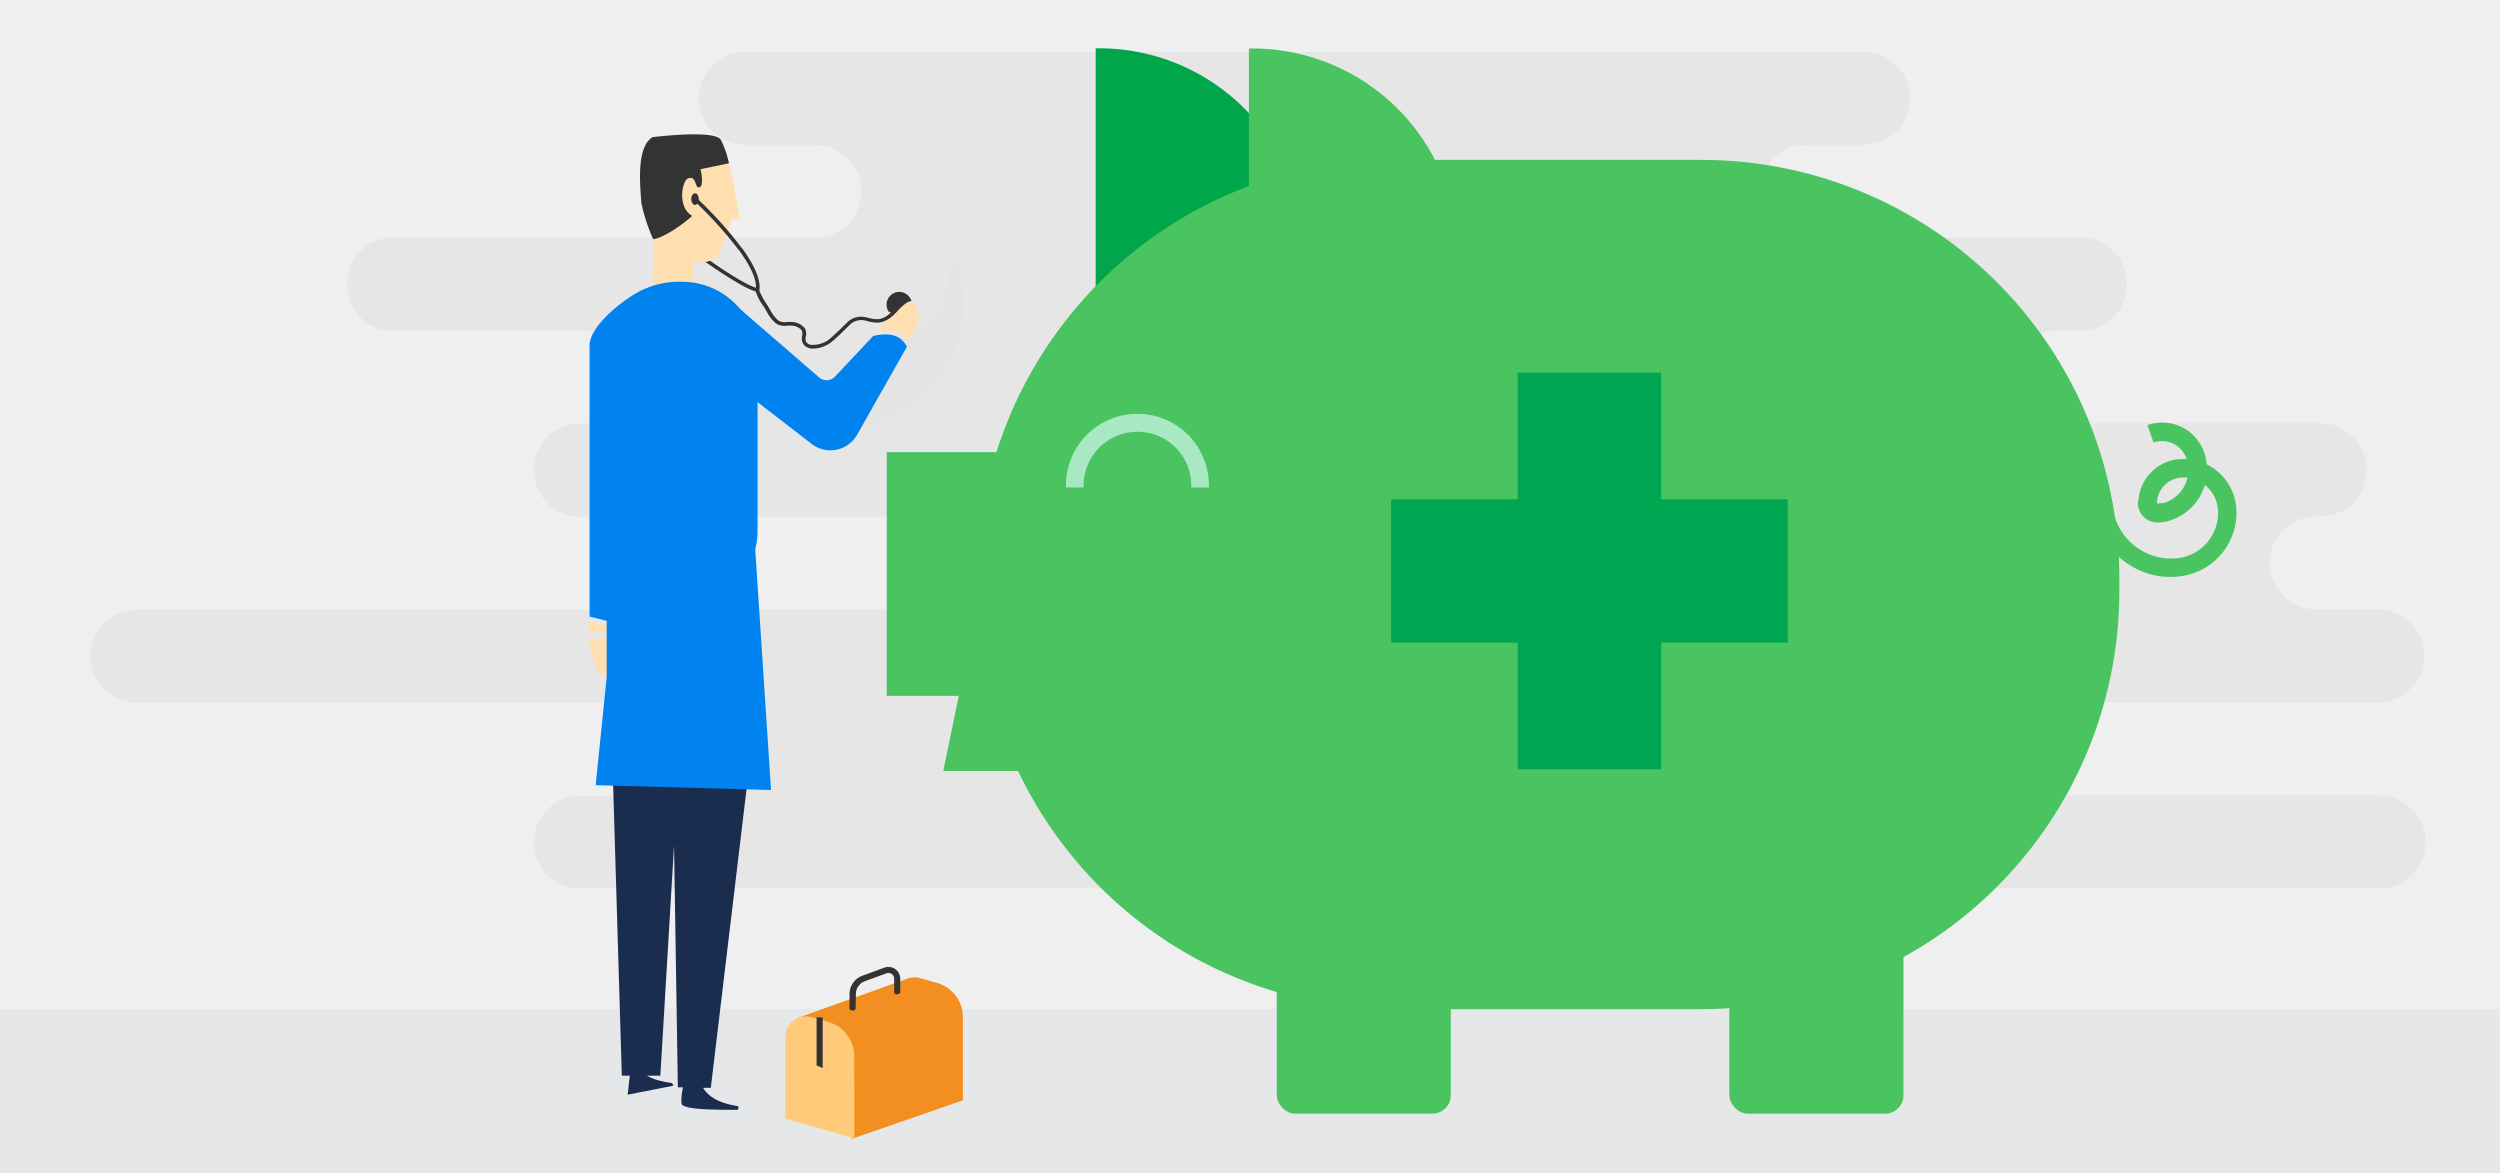 <svg xmlns="http://www.w3.org/2000/svg" viewBox="0 0 381.5 179"><defs><style>.\34 70eaf30-d606-4fe8-b13a-ac80382b5ef6{fill:#efefef;}.c59c0803-8377-4207-877e-f8ac13b2a180{fill:#e6e7e8;}.\33 ee83817-53de-4f76-8ad3-2ea63135a77c{fill:#ecedee;}.c4810cbb-21d4-4a9f-a4d8-f16c7811d8bb{fill:#cecece;opacity:0.3;}.\36 7b0b670-9e9f-4b69-92e4-926d09ff177c{fill:#4ac461;}.\30 558eb3b-abb6-41f2-b9e9-f6ceac883132{fill:#00a649;}.\37 95d13d3-a8e3-462e-9eea-d100424f8f02{fill:#a8e9c4;}.\39 b9b3f4a-35fa-4687-b1e6-25d2c02e65f5{fill:#00a651;}.\36 f3743a4-e2a8-4de4-951d-89e202f67ac9{fill:#1a2d4e;}.\34 b599708-888d-4a20-becf-ca9759a50343{fill:#f28f20;}.\38 d0fe16b-d7b9-4c44-9897-3e0e30eefdc2{fill:#ffcb7b;}.\33 f95b231-6d4c-4960-bd06-013dc4e67e6b{fill:#333;}.\33 bdd25e8-61cd-4834-a2cd-90037df4e937{fill:#ffdfaf;}.a1021661-44af-4bae-a352-f69d8b3f711e{fill:#0083ee;}</style></defs><title>Asset 48</title><g id="dd38c970-5c13-46bb-800f-184fcb850120" data-name="Layer 2"><g id="72a4dcfb-177f-4760-97d5-08e4c7fbea6a" data-name="Layer 1"><rect class="470eaf30-d606-4fe8-b13a-ac80382b5ef6" width="381.5" height="179"/><rect class="c59c0803-8377-4207-877e-f8ac13b2a180" y="154" width="381.49" height="25"/><path class="3ee83817-53de-4f76-8ad3-2ea63135a77c" d="M132.89,53s11.8-.31,12-12.41c.06-3.59,1.2-.12,2.05,3.3s-.74,13.11-6.82,17-8.72,4.92-11.25,3.35S132.89,53,132.89,53Z"/><path class="c4810cbb-21d4-4a9f-a4d8-f16c7811d8bb" d="M363.07,121.37H293.83a7.09,7.09,0,1,1,0-14.18h69.24a7.1,7.1,0,0,0,0-14.19h-9.61a7.09,7.09,0,1,1,0-14.18h.66a7,7,0,0,0,7-7v-.22a7,7,0,0,0-7-7H314a7.11,7.11,0,0,1-7.09-7.09h0A7.11,7.11,0,0,1,314,50.46h3.64a6.9,6.9,0,0,0,6.87-6.88v-.43a6.9,6.9,0,0,0-6.87-6.88h-42a7.09,7.09,0,0,1,0-14.18h8.84A7.11,7.11,0,0,0,291.47,15h0a7.11,7.11,0,0,0-7.09-7.09H113.7A7.11,7.11,0,0,0,106.61,15h0a7.11,7.11,0,0,0,7.09,7.09h10.64a7.09,7.09,0,1,1,0,14.18H59.91A6.91,6.91,0,0,0,53,43.15v.43a6.91,6.91,0,0,0,6.88,6.88H96a7.11,7.11,0,0,1,7.09,7.09h0A7.11,7.11,0,0,1,96,64.64h-7.5a7,7,0,0,0-7,7v.22a7,7,0,0,0,7,7h60.69a7.09,7.09,0,0,1,0,14.18H21.21a7.1,7.1,0,1,0,0,14.19h76a7.09,7.09,0,0,1,0,14.18H88.58a7.09,7.09,0,1,0,0,14.18H363.07a7.09,7.09,0,1,0,0-14.18Z"/><path class="67b0b670-9e9f-4b69-92e4-926d09ff177c" d="M329.17,87.87a11.91,11.91,0,0,1-5.65-2.74,11.79,11.79,0,0,1-4-8.14l2.82-.2a9,9,0,0,0,9.64,8.42,6.95,6.95,0,0,0,6.48-7.41,5.29,5.29,0,0,0-5.64-4.92,4,4,0,0,0-3.67,4.21l-2.82.19a6.78,6.78,0,0,1,6.3-7.22,8.11,8.11,0,0,1,8.64,7.54A9.79,9.79,0,0,1,332.14,88,12.21,12.21,0,0,1,329.17,87.87Z"/><rect class="67b0b670-9e9f-4b69-92e4-926d09ff177c" x="194.83" y="139.14" width="26.56" height="30.81" rx="2.82" ry="2.82"/><rect class="67b0b670-9e9f-4b69-92e4-926d09ff177c" x="263.9" y="139.14" width="26.57" height="30.81" rx="2.82" ry="2.82"/><path class="0558eb3b-abb6-41f2-b9e9-f6ceac883132" d="M167.73,7.37c-.18,0-.35,0-.53,0V56.25h26.52a31.35,31.35,0,0,0-26-48.88Z"/><path class="67b0b670-9e9f-4b69-92e4-926d09ff177c" d="M135.32,69h16.74a63.94,63.94,0,0,1,38.52-40.61V7.4c.18,0,.35,0,.53,0a31.35,31.35,0,0,1,27.87,17h40.67a63.76,63.76,0,0,1,63.76,63.76v2.12A63.76,63.76,0,0,1,259.65,154H212.9a63.72,63.72,0,0,1-57.54-36.35H143.94l2.37-11.46h-11Z"/><path class="67b0b670-9e9f-4b69-92e4-926d09ff177c" d="M336.34,69a6.77,6.77,0,0,0-8.65-4.13l.95,2.66a3.94,3.94,0,0,1,5,2.41,5.29,5.29,0,0,1-3.22,6.75,5.15,5.15,0,0,1-3.73-.53c-1-.44-.62,4.57,4,3.4.24-.06.46-.13.69-.21A8.12,8.12,0,0,0,336.34,69Z"/><path class="795d13d3-a8e3-462e-9eea-d100424f8f02" d="M184.48,74.39h-2.69a8.22,8.22,0,1,0-16.43,0h-2.69a10.91,10.91,0,1,1,21.81,0Z"/><polygon class="9b9b3f4a-35fa-4687-b1e6-25d2c02e65f5" points="272.8 76.18 253.49 76.18 253.49 56.87 231.6 56.87 231.6 76.18 212.28 76.18 212.28 98.08 231.6 98.08 231.6 117.39 253.49 117.39 253.49 98.08 272.8 98.08 272.8 76.18"/><path class="6f3743a4-e2a8-4de4-951d-89e202f67ac9" d="M107.29,166l1.18,0,6.46-54-1.69-5.72-12.7-1.48-7.19,7.83,1.54,51.52h5.88L102.86,129l.58,36.93h.79a8,8,0,0,0-.23,2.5c.28,1,6,.9,8.41.94a.3.3,0,0,0,.28-.23.32.32,0,0,0-.15-.35C110.19,168.41,108.28,167.63,107.29,166Z"/><path class="4b599708-888d-4a20-becf-ca9759a50343" d="M143,150l-2.58-.73a3.14,3.14,0,0,0-1.92.06h0l-16.74,6L130,173.78,146.66,168l.28-.1v-12.6A5.44,5.44,0,0,0,143,150Z"/><path class="8d0fe16b-d7b9-4c44-9897-3e0e30eefdc2" d="M130.35,161.18a5.44,5.44,0,0,0-3.94-5.23l-2.57-.74a3.17,3.17,0,0,0-4,3v12.5l10.55,3Z"/><path class="3f95b231-6d4c-4960-bd06-013dc4e67e6b" d="M130.56,154c-.23.23-.5.33-.92,0v-2.32a3,3,0,0,1,2-2.8l3.31-1.22a1.82,1.82,0,0,1,1.66.22,1.8,1.8,0,0,1,.77,1.47v2.17c-.34.25-.66.32-.93,0v-2.17a.87.87,0,0,0-1.18-.82l-3.31,1.21a2.08,2.08,0,0,0-1.35,1.94Z"/><polygon class="3f95b231-6d4c-4960-bd06-013dc4e67e6b" points="125.54 162.99 124.61 162.59 124.61 155.25 125.54 155.25 125.54 162.99"/><polygon class="3bdd25e8-61cd-4834-a2cd-90037df4e937" points="105.76 45.04 99.59 45.04 99.73 36.59 105.76 36.53 105.76 45.04"/><path class="6f3743a4-e2a8-4de4-951d-89e202f67ac9" d="M96.12,164.05l-.34,3,7-1.38-.22-.39s-3.73-.49-4.07-1.5S96.12,164.05,96.12,164.05Z"/><path class="a1021661-44af-4bae-a352-f69d8b3f711e" d="M115.6,54.55A11.51,11.51,0,0,0,104.09,43a13,13,0,0,0-5.32.93c-2.57.86-8.8,5.54-8.8,8.77v41.4c.19,0,3.87,1,4.32,1,0,0,.29,1.64.71,1.71,2.1,2.71,5.39-4.3,9.09-4.3A11.51,11.51,0,0,0,115.6,81ZM94.47,48.26l-.06.09h0Z"/><path class="3bdd25e8-61cd-4834-a2cd-90037df4e937" d="M94.68,96.18l-4.75-1.36c0,.13,0,.25,0,.38,0,.33,0,.82,0,1.4Z"/><path class="3bdd25e8-61cd-4834-a2cd-90037df4e937" d="M96.08,94.48l-1.15,1.67H95l-.32.81-4.68.6c.2,2.5.85,5.77,2.91,5.73l1.34-5.64c1.73,0,1.93-.72,1.93-2.45A3.38,3.38,0,0,0,96.08,94.48Z"/><path class="a1021661-44af-4bae-a352-f69d8b3f711e" d="M133.25,51.27l-5.82,6.19a1.76,1.76,0,0,1-2.44.13L112.75,47l-4.33,8.82,12.84,9.91v0l2.58,2a4.72,4.72,0,0,0,3.79.9,4.67,4.67,0,0,0,3.16-2.29l7.6-13.42C137.52,51.13,135.74,50.69,133.25,51.27Z"/><path class="3f95b231-6d4c-4960-bd06-013dc4e67e6b" d="M139.19,46.54a1.95,1.95,0,1,1-1.95-2A2,2,0,0,1,139.19,46.54Z"/><path class="3bdd25e8-61cd-4834-a2cd-90037df4e937" d="M136.59,47.8c-.27.32-.45.55-.45.55a.77.77,0,0,0-.37-.77c-.44-.22-1.57,3-1.51,3h0a.77.77,0,0,1,.28-.06c1.84-.28,3.17.19,3.86,1.61A17.86,17.86,0,0,0,139.68,50,3.51,3.51,0,0,0,136.59,47.8Z"/><path class="3bdd25e8-61cd-4834-a2cd-90037df4e937" d="M139.54,46.19c-.58-.91-2.22.82-3,1.76a3.53,3.53,0,0,1,3.1,2.16,2.59,2.59,0,0,1,.14-.29A3.3,3.3,0,0,0,139.54,46.19Z"/><path class="3f95b231-6d4c-4960-bd06-013dc4e67e6b" d="M136.27,47.42a.14.14,0,0,1,0-.1l-.06,0a3.16,3.16,0,0,1-2.09,1.38,4.7,4.7,0,0,1-1.57-.19c-.3-.07-.59-.13-.88-.17a3,3,0,0,0-2.27.75l-.56.54c-.75.74-1.53,1.51-2.34,2.18a4.08,4.08,0,0,1-2.81.8,1,1,0,0,1-.71-.52,1.35,1.35,0,0,1,0-.78,1.69,1.69,0,0,0-.18-1.24,2.74,2.74,0,0,0-2.1-.94l-.65,0a1.72,1.72,0,0,1-1.31-.25,5.22,5.22,0,0,1-1.24-1.64l-.26-.43a3.57,3.57,0,0,0-.22-.35,12.46,12.46,0,0,1-1.13-2.06l0-.14c.24-1.74-1-4.12-2.67-6.42l-.51.25c1.53,2.09,2.7,4.23,2.65,5.81-1.6-.42-5.43-3-7.11-4.19a2.73,2.73,0,0,1-.71.19c1.42,1,6,4.14,7.77,4.56a8,8,0,0,0,1.22,2.3l.21.34.25.42a5.91,5.91,0,0,0,1.4,1.82,2.3,2.3,0,0,0,1.68.35,5.71,5.71,0,0,1,.59,0,2.2,2.2,0,0,1,1.65.68,1.19,1.19,0,0,1,.09.86,1.88,1.88,0,0,0,.09,1.09,1.48,1.48,0,0,0,1.09.82,2.51,2.51,0,0,0,.55.06,4.83,4.83,0,0,0,2.74-1c.83-.68,1.61-1.46,2.38-2.21l.55-.54a2.53,2.53,0,0,1,1.81-.6c.27,0,.54.1.82.17a5.18,5.18,0,0,0,1.76.2,3.69,3.69,0,0,0,2.45-1.56.41.41,0,0,0,.15-.36Z"/><path class="3bdd25e8-61cd-4834-a2cd-90037df4e937" d="M112.87,33.34l-.82-4.6h0c-.4-2.44-1.31-6.24-2.06-7.42-1-1.57-10.39-.39-10.39-.39h0c-2.72,1.57-1.79,8.25-1.74,10,0,1.59,3,8.31,3,8.31l4.81.81c1.74-.1,2.32.19,3.61-.81.5-.39,1.62-3.29,2.35-5.69Z"/><path class="3f95b231-6d4c-4960-bd06-013dc4e67e6b" d="M105.61,32.93c-2.29-1.34-1.52-5.28-.67-5.67,1.27-.58,1.12,1.23,1.59,1.32,1.07.2.37-2.76.37-2.76l4.34-.9a15,15,0,0,0-1.25-3.6c-1-1.57-10.39-.39-10.39-.39h0c-2.72,1.57-1.79,8.25-1.74,10a27.67,27.67,0,0,0,1.82,5.58C102,36.11,105.66,33,105.61,32.93Z"/><path class="3f95b231-6d4c-4960-bd06-013dc4e67e6b" d="M106.63,30.51a.51.51,0,0,0,0-.13c0-.49-.25-.88-.57-.88s-.57.39-.57.88.26.89.57.89a.44.44,0,0,0,.33-.19,60.19,60.19,0,0,1,6.34,7.08l.51-.25A59.37,59.37,0,0,0,106.63,30.51Z"/><polygon class="a1021661-44af-4bae-a352-f69d8b3f711e" points="117.66 120.56 90.9 119.82 92.58 103.35 92.58 80.99 115.06 80.99 117.66 120.56"/></g></g></svg>